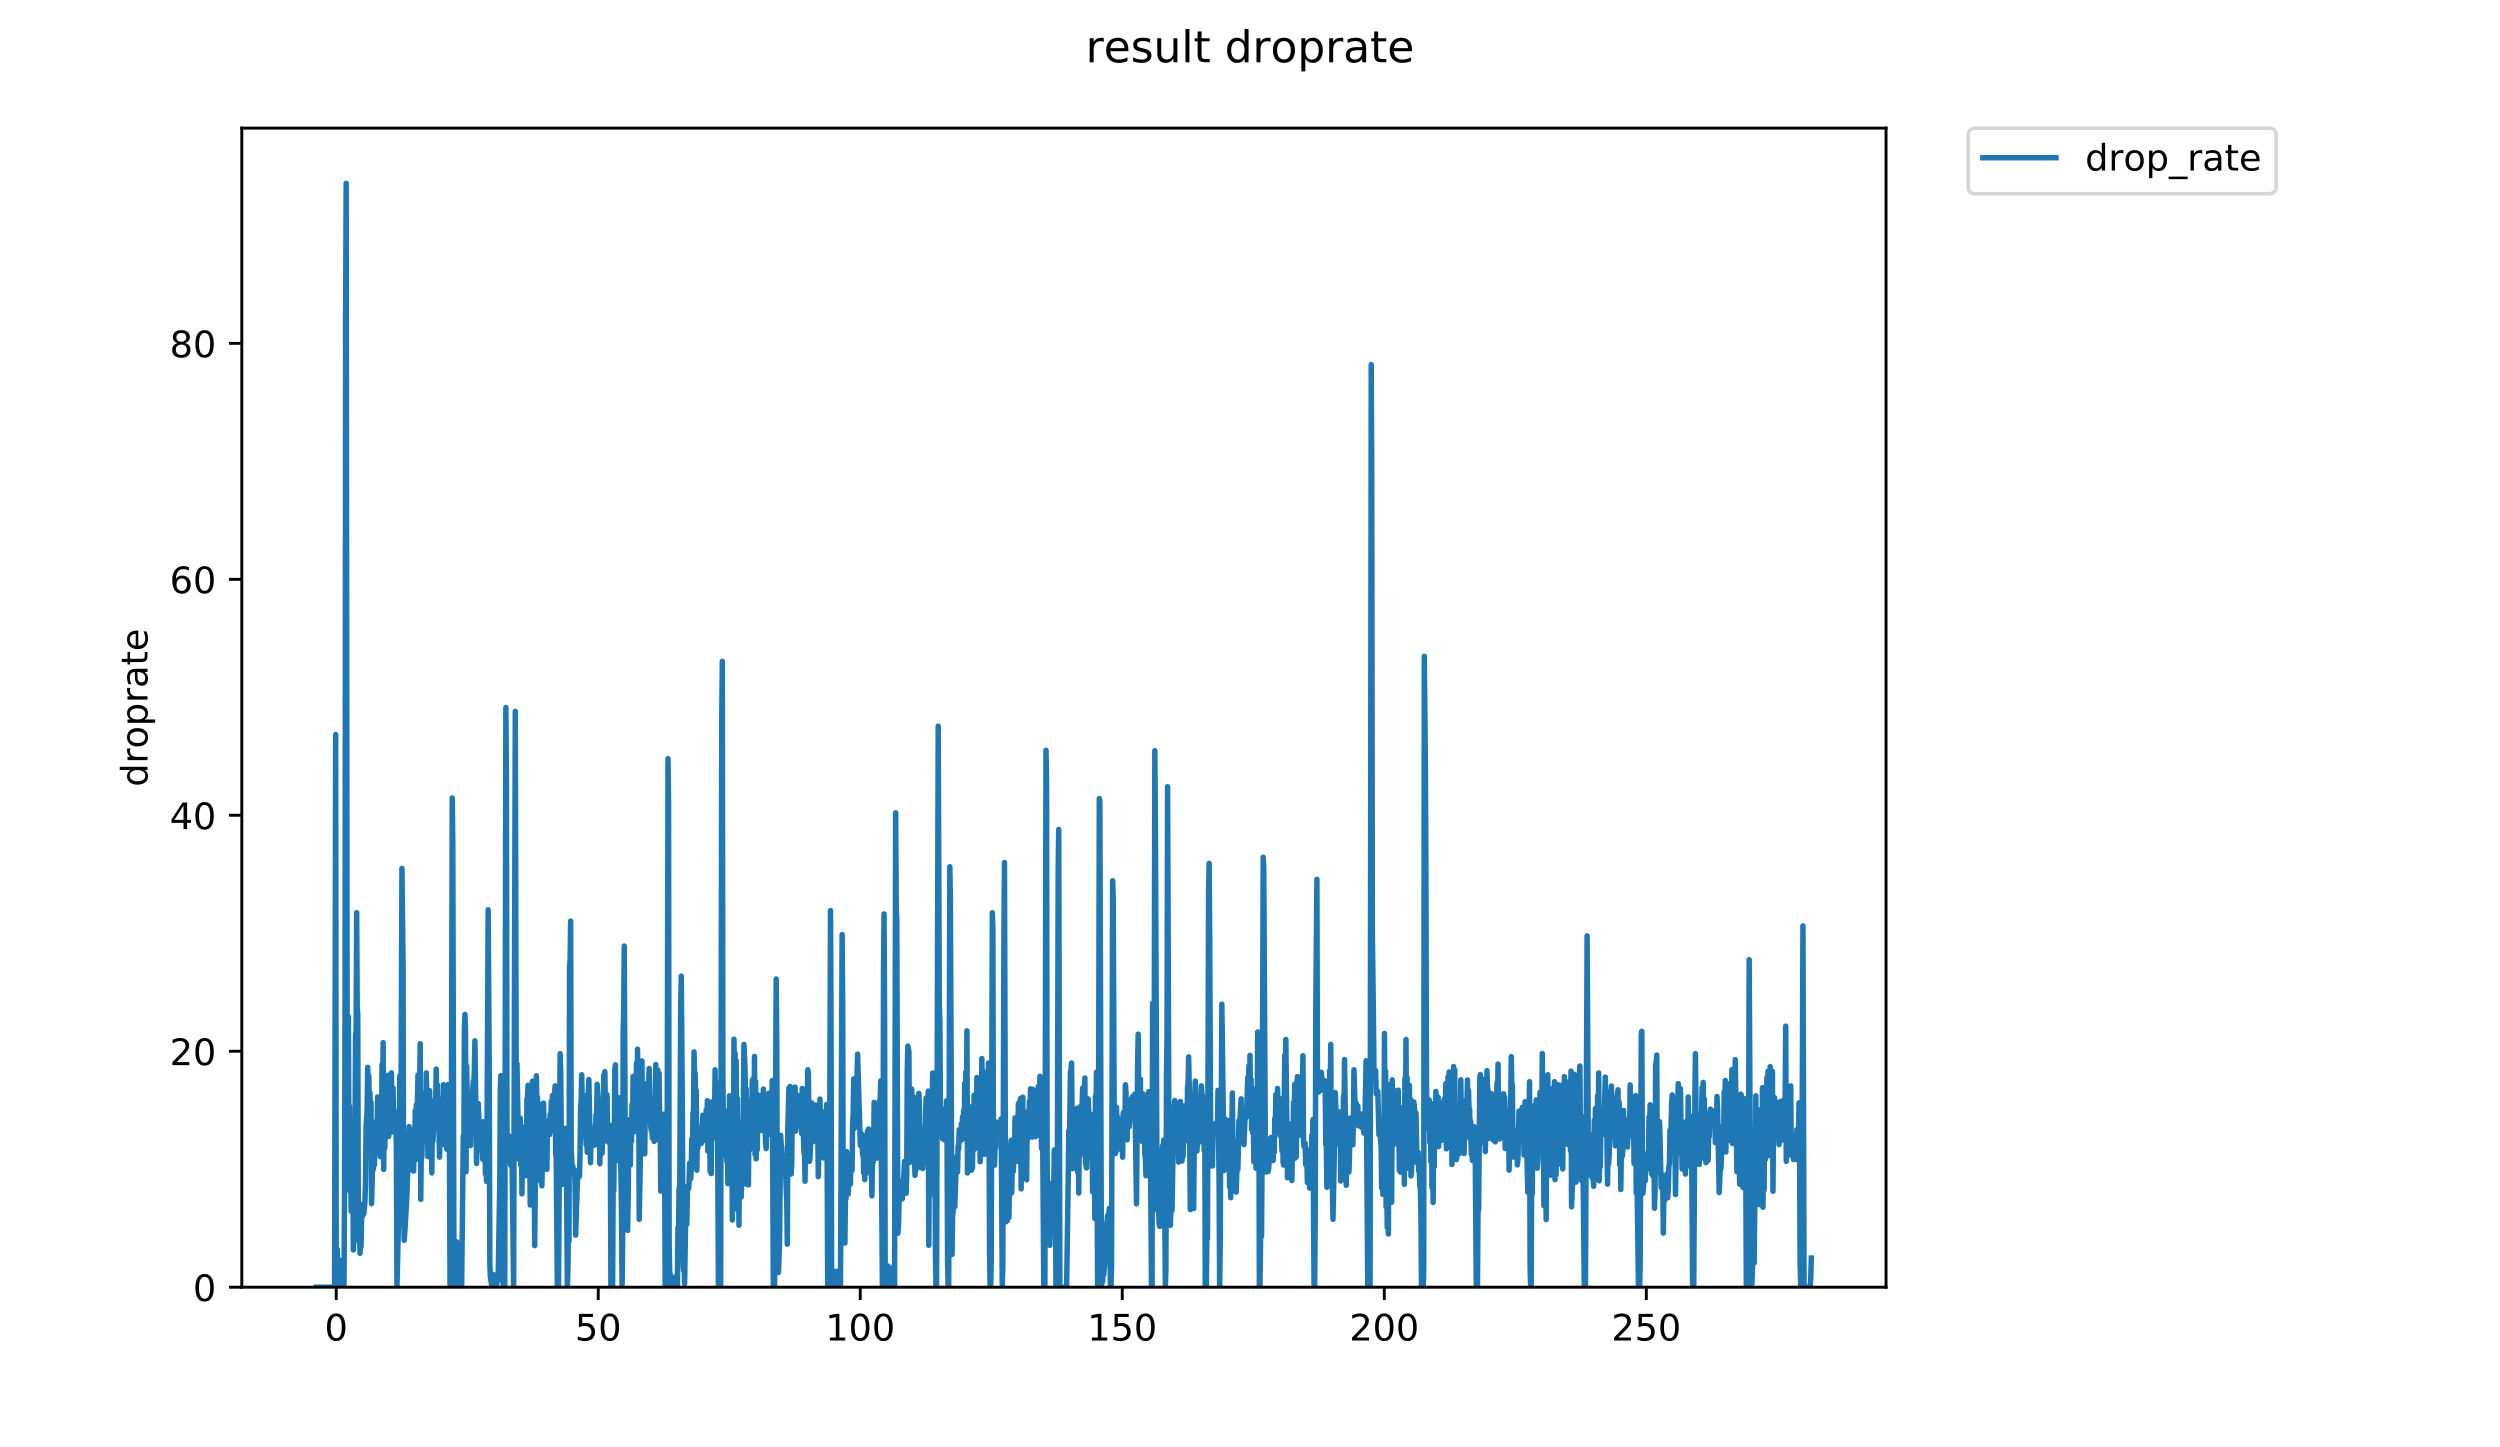 <?xml version="1.0" encoding="utf-8" standalone="no"?>
<!DOCTYPE svg PUBLIC "-//W3C//DTD SVG 1.1//EN"
  "http://www.w3.org/Graphics/SVG/1.1/DTD/svg11.dtd">
<!-- Created with matplotlib (https://matplotlib.org/) -->
<svg height="396pt" version="1.1" viewBox="0 0 684 396" width="684pt" xmlns="http://www.w3.org/2000/svg" xmlns:xlink="http://www.w3.org/1999/xlink">
 <defs>
  <style type="text/css">
*{stroke-linecap:butt;stroke-linejoin:round;}
  </style>
 </defs>
 <g id="figure_1">
  <g id="patch_1">
   <path d="M 0 396 
L 684 396 
L 684 0 
L 0 0 
z
" style="fill:#ffffff;"/>
  </g>
  <g id="axes_1">
   <g id="patch_2">
    <path d="M 66.159 352.174 
L 516.019 352.174 
L 516.019 35.062 
L 66.159 35.062 
z
" style="fill:#ffffff;"/>
   </g>
   <g id="matplotlib.axis_1">
    <g id="xtick_1">
     <g id="line2d_1">
      <defs>
       <path d="M 0 0 
L 0 3.5 
" id="m9cd7f778a4" style="stroke:#000000;stroke-width:0.8;"/>
      </defs>
      <g>
       <use style="stroke:#000000;stroke-width:0.8;" x="91.99" xlink:href="#m9cd7f778a4" y="352.174"/>
      </g>
     </g>
     <g id="text_1">
      <!-- 0 -->
      <defs>
       <path d="M 31.781 66.406 
Q 24.172 66.406 20.328 58.906 
Q 16.5 51.422 16.5 36.375 
Q 16.5 21.391 20.328 13.891 
Q 24.172 6.391 31.781 6.391 
Q 39.453 6.391 43.281 13.891 
Q 47.125 21.391 47.125 36.375 
Q 47.125 51.422 43.281 58.906 
Q 39.453 66.406 31.781 66.406 
z
M 31.781 74.219 
Q 44.047 74.219 50.516 64.516 
Q 56.984 54.828 56.984 36.375 
Q 56.984 17.969 50.516 8.266 
Q 44.047 -1.422 31.781 -1.422 
Q 19.531 -1.422 13.062 8.266 
Q 6.594 17.969 6.594 36.375 
Q 6.594 54.828 13.062 64.516 
Q 19.531 74.219 31.781 74.219 
z
" id="DejaVuSans-48"/>
      </defs>
      <g transform="translate(88.809 366.773)scale(0.1 -0.1)">
       <use xlink:href="#DejaVuSans-48"/>
      </g>
     </g>
    </g>
    <g id="xtick_2">
     <g id="line2d_2">
      <g>
       <use style="stroke:#000000;stroke-width:0.8;" x="163.677" xlink:href="#m9cd7f778a4" y="352.174"/>
      </g>
     </g>
     <g id="text_2">
      <!-- 50 -->
      <defs>
       <path d="M 10.797 72.906 
L 49.516 72.906 
L 49.516 64.594 
L 19.828 64.594 
L 19.828 46.734 
Q 21.969 47.469 24.109 47.828 
Q 26.266 48.188 28.422 48.188 
Q 40.625 48.188 47.75 41.5 
Q 54.891 34.812 54.891 23.391 
Q 54.891 11.625 47.562 5.094 
Q 40.234 -1.422 26.906 -1.422 
Q 22.312 -1.422 17.547 -0.641 
Q 12.797 0.141 7.719 1.703 
L 7.719 11.625 
Q 12.109 9.234 16.797 8.062 
Q 21.484 6.891 26.703 6.891 
Q 35.156 6.891 40.078 11.328 
Q 45.016 15.766 45.016 23.391 
Q 45.016 31 40.078 35.438 
Q 35.156 39.891 26.703 39.891 
Q 22.75 39.891 18.812 39.016 
Q 14.891 38.141 10.797 36.281 
z
" id="DejaVuSans-53"/>
      </defs>
      <g transform="translate(157.315 366.773)scale(0.1 -0.1)">
       <use xlink:href="#DejaVuSans-53"/>
       <use x="63.623" xlink:href="#DejaVuSans-48"/>
      </g>
     </g>
    </g>
    <g id="xtick_3">
     <g id="line2d_3">
      <g>
       <use style="stroke:#000000;stroke-width:0.8;" x="235.365" xlink:href="#m9cd7f778a4" y="352.174"/>
      </g>
     </g>
     <g id="text_3">
      <!-- 100 -->
      <defs>
       <path d="M 12.406 8.297 
L 28.516 8.297 
L 28.516 63.922 
L 10.984 60.406 
L 10.984 69.391 
L 28.422 72.906 
L 38.281 72.906 
L 38.281 8.297 
L 54.391 8.297 
L 54.391 0 
L 12.406 0 
z
" id="DejaVuSans-49"/>
      </defs>
      <g transform="translate(225.821 366.773)scale(0.1 -0.1)">
       <use xlink:href="#DejaVuSans-49"/>
       <use x="63.623" xlink:href="#DejaVuSans-48"/>
       <use x="127.246" xlink:href="#DejaVuSans-48"/>
      </g>
     </g>
    </g>
    <g id="xtick_4">
     <g id="line2d_4">
      <g>
       <use style="stroke:#000000;stroke-width:0.8;" x="307.052" xlink:href="#m9cd7f778a4" y="352.174"/>
      </g>
     </g>
     <g id="text_4">
      <!-- 150 -->
      <g transform="translate(297.509 366.773)scale(0.1 -0.1)">
       <use xlink:href="#DejaVuSans-49"/>
       <use x="63.623" xlink:href="#DejaVuSans-53"/>
       <use x="127.246" xlink:href="#DejaVuSans-48"/>
      </g>
     </g>
    </g>
    <g id="xtick_5">
     <g id="line2d_5">
      <g>
       <use style="stroke:#000000;stroke-width:0.8;" x="378.74" xlink:href="#m9cd7f778a4" y="352.174"/>
      </g>
     </g>
     <g id="text_5">
      <!-- 200 -->
      <defs>
       <path d="M 19.188 8.297 
L 53.609 8.297 
L 53.609 0 
L 7.328 0 
L 7.328 8.297 
Q 12.938 14.109 22.625 23.891 
Q 32.328 33.688 34.812 36.531 
Q 39.547 41.844 41.422 45.531 
Q 43.312 49.219 43.312 52.781 
Q 43.312 58.594 39.234 62.25 
Q 35.156 65.922 28.609 65.922 
Q 23.969 65.922 18.812 64.312 
Q 13.672 62.703 7.812 59.422 
L 7.812 69.391 
Q 13.766 71.781 18.938 73 
Q 24.125 74.219 28.422 74.219 
Q 39.75 74.219 46.484 68.547 
Q 53.219 62.891 53.219 53.422 
Q 53.219 48.922 51.531 44.891 
Q 49.859 40.875 45.406 35.406 
Q 44.188 33.984 37.641 27.219 
Q 31.109 20.453 19.188 8.297 
z
" id="DejaVuSans-50"/>
      </defs>
      <g transform="translate(369.196 366.773)scale(0.1 -0.1)">
       <use xlink:href="#DejaVuSans-50"/>
       <use x="63.623" xlink:href="#DejaVuSans-48"/>
       <use x="127.246" xlink:href="#DejaVuSans-48"/>
      </g>
     </g>
    </g>
    <g id="xtick_6">
     <g id="line2d_6">
      <g>
       <use style="stroke:#000000;stroke-width:0.8;" x="450.427" xlink:href="#m9cd7f778a4" y="352.174"/>
      </g>
     </g>
     <g id="text_6">
      <!-- 250 -->
      <g transform="translate(440.883 366.773)scale(0.1 -0.1)">
       <use xlink:href="#DejaVuSans-50"/>
       <use x="63.623" xlink:href="#DejaVuSans-53"/>
       <use x="127.246" xlink:href="#DejaVuSans-48"/>
      </g>
     </g>
    </g>
   </g>
   <g id="matplotlib.axis_2">
    <g id="ytick_1">
     <g id="line2d_7">
      <defs>
       <path d="M 0 0 
L -3.5 0 
" id="m4fe2955be2" style="stroke:#000000;stroke-width:0.8;"/>
      </defs>
      <g>
       <use style="stroke:#000000;stroke-width:0.8;" x="66.159" xlink:href="#m4fe2955be2" y="352.174"/>
      </g>
     </g>
     <g id="text_7">
      <!-- 0 -->
      <g transform="translate(52.796 355.973)scale(0.1 -0.1)">
       <use xlink:href="#DejaVuSans-48"/>
      </g>
     </g>
    </g>
    <g id="ytick_2">
     <g id="line2d_8">
      <g>
       <use style="stroke:#000000;stroke-width:0.8;" x="66.159" xlink:href="#m4fe2955be2" y="287.617"/>
      </g>
     </g>
     <g id="text_8">
      <!-- 20 -->
      <g transform="translate(46.434 291.416)scale(0.1 -0.1)">
       <use xlink:href="#DejaVuSans-50"/>
       <use x="63.623" xlink:href="#DejaVuSans-48"/>
      </g>
     </g>
    </g>
    <g id="ytick_3">
     <g id="line2d_9">
      <g>
       <use style="stroke:#000000;stroke-width:0.8;" x="66.159" xlink:href="#m4fe2955be2" y="223.06"/>
      </g>
     </g>
     <g id="text_9">
      <!-- 40 -->
      <defs>
       <path d="M 37.797 64.312 
L 12.891 25.391 
L 37.797 25.391 
z
M 35.203 72.906 
L 47.609 72.906 
L 47.609 25.391 
L 58.016 25.391 
L 58.016 17.188 
L 47.609 17.188 
L 47.609 0 
L 37.797 0 
L 37.797 17.188 
L 4.891 17.188 
L 4.891 26.703 
z
" id="DejaVuSans-52"/>
      </defs>
      <g transform="translate(46.434 226.859)scale(0.1 -0.1)">
       <use xlink:href="#DejaVuSans-52"/>
       <use x="63.623" xlink:href="#DejaVuSans-48"/>
      </g>
     </g>
    </g>
    <g id="ytick_4">
     <g id="line2d_10">
      <g>
       <use style="stroke:#000000;stroke-width:0.8;" x="66.159" xlink:href="#m4fe2955be2" y="158.503"/>
      </g>
     </g>
     <g id="text_10">
      <!-- 60 -->
      <defs>
       <path d="M 33.016 40.375 
Q 26.375 40.375 22.484 35.828 
Q 18.609 31.297 18.609 23.391 
Q 18.609 15.531 22.484 10.953 
Q 26.375 6.391 33.016 6.391 
Q 39.656 6.391 43.531 10.953 
Q 47.406 15.531 47.406 23.391 
Q 47.406 31.297 43.531 35.828 
Q 39.656 40.375 33.016 40.375 
z
M 52.594 71.297 
L 52.594 62.312 
Q 48.875 64.062 45.094 64.984 
Q 41.312 65.922 37.594 65.922 
Q 27.828 65.922 22.672 59.328 
Q 17.531 52.734 16.797 39.406 
Q 19.672 43.656 24.016 45.922 
Q 28.375 48.188 33.594 48.188 
Q 44.578 48.188 50.953 41.516 
Q 57.328 34.859 57.328 23.391 
Q 57.328 12.156 50.688 5.359 
Q 44.047 -1.422 33.016 -1.422 
Q 20.359 -1.422 13.672 8.266 
Q 6.984 17.969 6.984 36.375 
Q 6.984 53.656 15.188 63.938 
Q 23.391 74.219 37.203 74.219 
Q 40.922 74.219 44.703 73.484 
Q 48.484 72.75 52.594 71.297 
z
" id="DejaVuSans-54"/>
      </defs>
      <g transform="translate(46.434 162.302)scale(0.1 -0.1)">
       <use xlink:href="#DejaVuSans-54"/>
       <use x="63.623" xlink:href="#DejaVuSans-48"/>
      </g>
     </g>
    </g>
    <g id="ytick_5">
     <g id="line2d_11">
      <g>
       <use style="stroke:#000000;stroke-width:0.8;" x="66.159" xlink:href="#m4fe2955be2" y="93.945"/>
      </g>
     </g>
     <g id="text_11">
      <!-- 80 -->
      <defs>
       <path d="M 31.781 34.625 
Q 24.75 34.625 20.719 30.859 
Q 16.703 27.094 16.703 20.516 
Q 16.703 13.922 20.719 10.156 
Q 24.75 6.391 31.781 6.391 
Q 38.812 6.391 42.859 10.172 
Q 46.922 13.969 46.922 20.516 
Q 46.922 27.094 42.891 30.859 
Q 38.875 34.625 31.781 34.625 
z
M 21.922 38.812 
Q 15.578 40.375 12.031 44.719 
Q 8.5 49.078 8.5 55.328 
Q 8.5 64.062 14.719 69.141 
Q 20.953 74.219 31.781 74.219 
Q 42.672 74.219 48.875 69.141 
Q 55.078 64.062 55.078 55.328 
Q 55.078 49.078 51.531 44.719 
Q 48 40.375 41.703 38.812 
Q 48.828 37.156 52.797 32.312 
Q 56.781 27.484 56.781 20.516 
Q 56.781 9.906 50.312 4.234 
Q 43.844 -1.422 31.781 -1.422 
Q 19.734 -1.422 13.25 4.234 
Q 6.781 9.906 6.781 20.516 
Q 6.781 27.484 10.781 32.312 
Q 14.797 37.156 21.922 38.812 
z
M 18.312 54.391 
Q 18.312 48.734 21.844 45.562 
Q 25.391 42.391 31.781 42.391 
Q 38.141 42.391 41.719 45.562 
Q 45.312 48.734 45.312 54.391 
Q 45.312 60.062 41.719 63.234 
Q 38.141 66.406 31.781 66.406 
Q 25.391 66.406 21.844 63.234 
Q 18.312 60.062 18.312 54.391 
z
" id="DejaVuSans-56"/>
      </defs>
      <g transform="translate(46.434 97.745)scale(0.1 -0.1)">
       <use xlink:href="#DejaVuSans-56"/>
       <use x="63.623" xlink:href="#DejaVuSans-48"/>
      </g>
     </g>
    </g>
    <g id="text_12">
     <!-- droprate -->
     <defs>
      <path d="M 45.406 46.391 
L 45.406 75.984 
L 54.391 75.984 
L 54.391 0 
L 45.406 0 
L 45.406 8.203 
Q 42.578 3.328 38.25 0.953 
Q 33.938 -1.422 27.875 -1.422 
Q 17.969 -1.422 11.734 6.484 
Q 5.516 14.406 5.516 27.297 
Q 5.516 40.188 11.734 48.094 
Q 17.969 56 27.875 56 
Q 33.938 56 38.25 53.625 
Q 42.578 51.266 45.406 46.391 
z
M 14.797 27.297 
Q 14.797 17.391 18.875 11.75 
Q 22.953 6.109 30.078 6.109 
Q 37.203 6.109 41.297 11.75 
Q 45.406 17.391 45.406 27.297 
Q 45.406 37.203 41.297 42.844 
Q 37.203 48.484 30.078 48.484 
Q 22.953 48.484 18.875 42.844 
Q 14.797 37.203 14.797 27.297 
z
" id="DejaVuSans-100"/>
      <path d="M 41.109 46.297 
Q 39.594 47.172 37.812 47.578 
Q 36.031 48 33.891 48 
Q 26.266 48 22.188 43.047 
Q 18.109 38.094 18.109 28.812 
L 18.109 0 
L 9.078 0 
L 9.078 54.688 
L 18.109 54.688 
L 18.109 46.188 
Q 20.953 51.172 25.484 53.578 
Q 30.031 56 36.531 56 
Q 37.453 56 38.578 55.875 
Q 39.703 55.766 41.062 55.516 
z
" id="DejaVuSans-114"/>
      <path d="M 30.609 48.391 
Q 23.391 48.391 19.188 42.75 
Q 14.984 37.109 14.984 27.297 
Q 14.984 17.484 19.156 11.844 
Q 23.344 6.203 30.609 6.203 
Q 37.797 6.203 41.984 11.859 
Q 46.188 17.531 46.188 27.297 
Q 46.188 37.016 41.984 42.703 
Q 37.797 48.391 30.609 48.391 
z
M 30.609 56 
Q 42.328 56 49.016 48.375 
Q 55.719 40.766 55.719 27.297 
Q 55.719 13.875 49.016 6.219 
Q 42.328 -1.422 30.609 -1.422 
Q 18.844 -1.422 12.172 6.219 
Q 5.516 13.875 5.516 27.297 
Q 5.516 40.766 12.172 48.375 
Q 18.844 56 30.609 56 
z
" id="DejaVuSans-111"/>
      <path d="M 18.109 8.203 
L 18.109 -20.797 
L 9.078 -20.797 
L 9.078 54.688 
L 18.109 54.688 
L 18.109 46.391 
Q 20.953 51.266 25.266 53.625 
Q 29.594 56 35.594 56 
Q 45.562 56 51.781 48.094 
Q 58.016 40.188 58.016 27.297 
Q 58.016 14.406 51.781 6.484 
Q 45.562 -1.422 35.594 -1.422 
Q 29.594 -1.422 25.266 0.953 
Q 20.953 3.328 18.109 8.203 
z
M 48.688 27.297 
Q 48.688 37.203 44.609 42.844 
Q 40.531 48.484 33.406 48.484 
Q 26.266 48.484 22.188 42.844 
Q 18.109 37.203 18.109 27.297 
Q 18.109 17.391 22.188 11.75 
Q 26.266 6.109 33.406 6.109 
Q 40.531 6.109 44.609 11.75 
Q 48.688 17.391 48.688 27.297 
z
" id="DejaVuSans-112"/>
      <path d="M 34.281 27.484 
Q 23.391 27.484 19.188 25 
Q 14.984 22.516 14.984 16.5 
Q 14.984 11.719 18.141 8.906 
Q 21.297 6.109 26.703 6.109 
Q 34.188 6.109 38.703 11.406 
Q 43.219 16.703 43.219 25.484 
L 43.219 27.484 
z
M 52.203 31.203 
L 52.203 0 
L 43.219 0 
L 43.219 8.297 
Q 40.141 3.328 35.547 0.953 
Q 30.953 -1.422 24.312 -1.422 
Q 15.922 -1.422 10.953 3.297 
Q 6 8.016 6 15.922 
Q 6 25.141 12.172 29.828 
Q 18.359 34.516 30.609 34.516 
L 43.219 34.516 
L 43.219 35.406 
Q 43.219 41.609 39.141 45 
Q 35.062 48.391 27.688 48.391 
Q 23 48.391 18.547 47.266 
Q 14.109 46.141 10.016 43.891 
L 10.016 52.203 
Q 14.938 54.109 19.578 55.047 
Q 24.219 56 28.609 56 
Q 40.484 56 46.344 49.844 
Q 52.203 43.703 52.203 31.203 
z
" id="DejaVuSans-97"/>
      <path d="M 18.312 70.219 
L 18.312 54.688 
L 36.812 54.688 
L 36.812 47.703 
L 18.312 47.703 
L 18.312 18.016 
Q 18.312 11.328 20.141 9.422 
Q 21.969 7.516 27.594 7.516 
L 36.812 7.516 
L 36.812 0 
L 27.594 0 
Q 17.188 0 13.234 3.875 
Q 9.281 7.766 9.281 18.016 
L 9.281 47.703 
L 2.688 47.703 
L 2.688 54.688 
L 9.281 54.688 
L 9.281 70.219 
z
" id="DejaVuSans-116"/>
      <path d="M 56.203 29.594 
L 56.203 25.203 
L 14.891 25.203 
Q 15.484 15.922 20.484 11.062 
Q 25.484 6.203 34.422 6.203 
Q 39.594 6.203 44.453 7.469 
Q 49.312 8.734 54.109 11.281 
L 54.109 2.781 
Q 49.266 0.734 44.188 -0.344 
Q 39.109 -1.422 33.891 -1.422 
Q 20.797 -1.422 13.156 6.188 
Q 5.516 13.812 5.516 26.812 
Q 5.516 40.234 12.766 48.109 
Q 20.016 56 32.328 56 
Q 43.359 56 49.781 48.891 
Q 56.203 41.797 56.203 29.594 
z
M 47.219 32.234 
Q 47.125 39.594 43.094 43.984 
Q 39.062 48.391 32.422 48.391 
Q 24.906 48.391 20.391 44.141 
Q 15.875 39.891 15.188 32.172 
z
" id="DejaVuSans-101"/>
     </defs>
     <g transform="translate(40.354 215.236)rotate(-90)scale(0.1 -0.1)">
      <use xlink:href="#DejaVuSans-100"/>
      <use x="63.477" xlink:href="#DejaVuSans-114"/>
      <use x="104.559" xlink:href="#DejaVuSans-111"/>
      <use x="165.74" xlink:href="#DejaVuSans-112"/>
      <use x="229.217" xlink:href="#DejaVuSans-114"/>
      <use x="270.33" xlink:href="#DejaVuSans-97"/>
      <use x="331.609" xlink:href="#DejaVuSans-116"/>
      <use x="370.818" xlink:href="#DejaVuSans-101"/>
     </g>
    </g>
   </g>
   <g id="line2d_12">
    <path clip-path="url(#p551a13f1f7)" d="M 86.607 352.174 
L 91.537 352.174 
L 91.84 200.972 
L 91.991 346.339 
L 92.142 352.174 
L 92.293 341.792 
L 92.445 352.174 
L 92.596 345.273 
L 92.747 352.174 
L 92.898 344.725 
L 93.05 352.174 
L 93.201 346.923 
L 93.352 350.937 
L 93.655 345.398 
L 93.806 352.174 
L 93.958 346.283 
L 94.11 352.174 
L 94.261 326.894 
L 94.412 271.864 
L 94.563 85.404 
L 94.714 50.163 
L 95.015 325.553 
L 95.166 311.555 
L 95.317 278.138 
L 95.467 313.725 
L 95.619 302.658 
L 95.77 321.006 
L 95.92 311.594 
L 96.071 331.399 
L 96.222 313.725 
L 96.372 325.198 
L 96.523 314.072 
L 96.674 341.981 
L 96.826 338.892 
L 96.977 339.522 
L 97.279 282.784 
L 97.43 283.536 
L 97.58 249.737 
L 97.732 275.424 
L 97.882 277.59 
L 98.033 332.019 
L 98.184 331.13 
L 98.335 329.273 
L 98.486 342.916 
L 98.638 340.734 
L 98.788 341.044 
L 98.939 332.019 
L 99.09 331.089 
L 99.241 332.677 
L 99.392 329.892 
L 99.543 332.077 
L 99.845 328.699 
L 99.996 324.119 
L 100.147 308.538 
L 100.448 303.586 
L 100.599 292.02 
L 100.75 311.594 
L 100.901 294.246 
L 101.052 303.803 
L 101.202 298.944 
L 101.354 303.096 
L 101.505 301.565 
L 101.656 329.317 
L 101.958 318.132 
L 102.109 320.019 
L 102.26 314.108 
L 102.412 318.814 
L 102.715 311.176 
L 102.866 312.983 
L 103.017 306.681 
L 103.168 308.806 
L 103.319 300.132 
L 103.47 300.702 
L 103.62 308.101 
L 103.771 305.663 
L 103.921 314.691 
L 104.072 316.481 
L 104.225 308.381 
L 104.375 309.735 
L 104.527 291.19 
L 104.678 298.273 
L 104.829 285.263 
L 104.979 319.958 
L 105.13 305.973 
L 105.281 314.181 
L 105.432 302.705 
L 105.735 301.371 
L 105.886 298.893 
L 106.036 303.679 
L 106.187 294.191 
L 106.338 310.934 
L 106.489 309.425 
L 106.791 301.778 
L 106.942 294.246 
L 107.093 293.542 
L 107.244 308.003 
L 107.395 309.694 
L 107.545 297.654 
L 107.696 305.708 
L 107.848 303.864 
L 108.151 309.466 
L 108.301 304.824 
L 108.453 314.598 
L 108.606 352.174 
L 109.216 326.241 
L 109.367 294.357 
L 109.518 334.517 
L 109.668 316.86 
L 109.972 237.617 
L 110.274 263.13 
L 110.427 329.292 
L 110.58 339.36 
L 110.884 335.169 
L 111.338 326.821 
L 111.942 308.228 
L 112.093 318.718 
L 112.244 314.727 
L 112.395 318.75 
L 112.546 316.034 
L 112.697 309.239 
L 112.849 320.142 
L 113.001 317.303 
L 113.152 320.389 
L 113.304 314.776 
L 113.457 314.847 
L 113.61 303.833 
L 113.761 317.27 
L 113.911 302.3 
L 114.063 307.876 
L 114.365 294.104 
L 114.516 294.611 
L 114.667 297.963 
L 114.817 297.601 
L 114.968 285.572 
L 115.12 328.127 
L 115.271 313.982 
L 115.423 316.686 
L 115.574 307.822 
L 115.726 310.823 
L 115.877 303.988 
L 116.179 305.443 
L 116.331 299.046 
L 116.482 309.776 
L 116.633 293.542 
L 117.087 316.446 
L 117.238 306.768 
L 117.389 313.255 
L 117.54 298.377 
L 117.691 311.942 
L 117.842 304.159 
L 117.993 305.443 
L 118.144 320.917 
L 118.295 306.327 
L 118.445 312.29 
L 118.748 306.681 
L 118.899 308.312 
L 119.05 300.801 
L 119.201 301.468 
L 119.352 292.502 
L 119.503 300.899 
L 119.655 296.831 
L 119.805 306.371 
L 119.957 300.59 
L 120.259 316.584 
L 120.56 301.273 
L 120.711 301.991 
L 120.861 310.274 
L 121.012 305.929 
L 121.162 309.033 
L 121.313 296.778 
L 121.465 309.857 
L 121.616 313.217 
L 121.767 308.13 
L 121.918 313.142 
L 122.069 310.744 
L 122.22 314.418 
L 122.522 296.778 
L 122.673 304.824 
L 122.824 305.223 
L 122.975 314.145 
L 123.127 352.174 
L 123.278 352.174 
L 123.429 332.02 
L 123.733 218.321 
L 123.885 230.629 
L 124.188 342.309 
L 124.49 349.079 
L 124.641 352.174 
L 124.943 339.771 
L 125.094 347.846 
L 125.244 342.271 
L 125.395 347.829 
L 125.546 346.908 
L 125.697 342.58 
L 125.85 352.174 
L 126 351.555 
L 126.151 345.042 
L 126.302 352.174 
L 126.755 310.823 
L 126.906 315.311 
L 127.057 281.613 
L 127.209 277.532 
L 127.361 281.895 
L 127.513 320.547 
L 127.664 291.671 
L 128.119 313.132 
L 128.272 303.91 
L 128.423 313.132 
L 128.575 300.639 
L 128.727 313.44 
L 128.878 304.251 
L 129.029 306.018 
L 129.331 298.273 
L 129.482 295.849 
L 129.633 296.011 
L 129.784 292.811 
L 129.935 284.772 
L 130.39 318.326 
L 130.542 305.886 
L 130.693 314.763 
L 130.844 301.942 
L 131.3 314.091 
L 131.452 308.214 
L 131.603 314.691 
L 131.753 314.727 
L 131.904 310.974 
L 132.055 317.17 
L 132.205 306.904 
L 132.658 310.395 
L 132.809 321.226 
L 132.96 318.783 
L 133.112 323.222 
L 133.262 307.3 
L 133.564 248.92 
L 133.865 294.501 
L 134.016 345.669 
L 134.167 349.386 
L 134.62 352.174 
L 134.771 352.174 
L 134.921 351.243 
L 135.073 348.767 
L 135.224 350.323 
L 135.375 349.698 
L 135.525 352.174 
L 135.831 352.174 
L 135.983 349.717 
L 136.134 349.091 
L 136.285 350.316 
L 136.737 323.647 
L 136.888 297.963 
L 137.039 294.302 
L 137.19 294.921 
L 137.341 297.042 
L 137.493 313.637 
L 137.645 352.174 
L 137.796 337.761 
L 137.948 352.174 
L 138.099 352.174 
L 138.403 193.585 
L 138.554 212.383 
L 138.705 308.847 
L 138.856 315.214 
L 139.008 312.172 
L 139.16 313.637 
L 139.312 311.249 
L 139.463 310.862 
L 139.615 317.986 
L 139.766 318.878 
L 139.918 317.37 
L 140.069 314.49 
L 140.526 352.174 
L 140.981 194.635 
L 141.285 316.821 
L 141.436 291.015 
L 141.891 314.326 
L 142.043 314.326 
L 142.194 317.37 
L 142.346 305.93 
L 142.497 318.878 
L 142.649 308.13 
L 142.801 326.634 
L 142.952 317.237 
L 143.104 319.218 
L 143.558 310.554 
L 143.861 321.653 
L 144.013 319.557 
L 144.165 300.689 
L 144.316 300.331 
L 144.467 296.936 
L 144.771 315.249 
L 144.922 314.941 
L 145.074 329.711 
L 145.226 320.203 
L 145.378 298.991 
L 145.53 302.065 
L 145.682 295.82 
L 145.984 315.965 
L 146.136 314.254 
L 146.288 340.8 
L 146.744 294.325 
L 146.896 303.603 
L 147.047 300.122 
L 147.349 306.768 
L 147.501 302.065 
L 147.653 312.48 
L 147.805 314.941 
L 147.957 323.25 
L 148.108 315.487 
L 148.26 324.454 
L 148.714 301.826 
L 149.165 318.686 
L 149.316 318.099 
L 149.467 316.792 
L 149.617 319.927 
L 149.768 309.694 
L 149.919 310.085 
L 150.07 306.724 
L 150.221 309.735 
L 150.372 310.435 
L 150.523 304.869 
L 150.674 309.507 
L 150.825 301.322 
L 150.975 303.493 
L 151.126 299.772 
L 151.277 300.85 
L 151.428 300.59 
L 151.58 301.095 
L 151.882 297.087 
L 152.033 315.965 
L 152.184 316.55 
L 152.488 352.174 
L 152.802 352.174 
L 153.107 307.386 
L 153.258 288.299 
L 153.409 293.12 
L 153.711 324.092 
L 153.862 317.822 
L 154.013 323.985 
L 154.164 318.164 
L 154.315 321.903 
L 154.769 308.704 
L 154.92 309.157 
L 155.222 352.174 
L 155.373 347.227 
L 155.524 337.348 
L 155.676 339.546 
L 155.827 264.366 
L 155.978 262.906 
L 156.129 251.999 
L 156.28 314.454 
L 156.583 320.298 
L 156.734 319.092 
L 156.885 321.256 
L 157.036 320.05 
L 157.187 320.111 
L 157.339 324.066 
L 157.489 337.938 
L 157.942 324.241 
L 158.093 320.547 
L 158.244 322.155 
L 158.395 321.874 
L 158.546 321.845 
L 158.697 315.382 
L 158.848 302.705 
L 158.999 301.322 
L 159.15 294.048 
L 159.451 309.198 
L 159.603 310.862 
L 159.754 304.251 
L 159.905 303.277 
L 160.057 299.839 
L 160.359 313.18 
L 160.51 309.115 
L 160.661 315.24 
L 160.811 301.632 
L 161.112 295.376 
L 161.564 318.099 
L 161.715 310.004 
L 161.865 313.378 
L 162.016 309.425 
L 162.166 309.571 
L 162.317 310.274 
L 162.467 310.274 
L 162.617 313.34 
L 162.768 308.144 
L 162.919 310.085 
L 163.07 304.96 
L 163.222 305.223 
L 163.372 296.671 
L 163.674 301.273 
L 163.824 309.653 
L 163.975 309.816 
L 164.126 318.409 
L 164.277 310.475 
L 164.429 313.44 
L 164.58 308.621 
L 164.731 315.55 
L 164.881 309.735 
L 165.032 312.447 
L 165.182 294.135 
L 165.333 300.603 
L 165.483 293.204 
L 165.634 302.515 
L 165.786 299.664 
L 165.937 310.166 
L 166.087 299.512 
L 166.237 312.098 
L 166.388 312.408 
L 166.538 310.274 
L 166.689 312.681 
L 166.839 307.876 
L 166.99 312.495 
L 167.141 352.174 
L 167.614 352.174 
L 167.773 320.771 
L 167.932 325.764 
L 168.234 292.388 
L 168.384 291.341 
L 168.535 311.826 
L 168.687 313.095 
L 168.837 317.136 
L 168.988 305.884 
L 169.138 307.17 
L 169.289 300.342 
L 169.439 317.723 
L 169.59 313.105 
L 169.891 321.418 
L 170.041 331.049 
L 170.193 352.174 
L 170.343 339.771 
L 170.494 282.366 
L 170.645 275.823 
L 170.795 258.842 
L 171.097 320.206 
L 171.248 333.552 
L 171.398 327.058 
L 171.705 336.629 
L 171.857 328.615 
L 172.009 313.526 
L 172.16 318.814 
L 172.31 306.283 
L 172.461 318.718 
L 172.612 307.481 
L 172.762 312.213 
L 172.913 302.252 
L 173.064 308.889 
L 173.215 294.501 
L 173.366 305.886 
L 173.517 297.396 
L 173.669 309.629 
L 173.82 301.402 
L 173.972 309.054 
L 174.124 290.94 
L 174.276 306.326 
L 174.428 287.062 
L 174.58 307.948 
L 174.732 291.248 
L 174.883 333.623 
L 175.185 317.789 
L 175.337 295.756 
L 175.488 306.811 
L 175.64 290.266 
L 175.791 311.245 
L 175.942 304.251 
L 176.093 306.106 
L 176.244 302.491 
L 176.395 315.691 
L 176.547 303.91 
L 176.699 307.12 
L 176.85 296.479 
L 177.002 299.814 
L 177.154 299.506 
L 177.305 301.257 
L 177.607 292.33 
L 178.06 308.228 
L 178.211 309.507 
L 178.362 308.806 
L 178.513 311.401 
L 178.664 309.776 
L 178.966 312.29 
L 179.117 311.053 
L 179.268 311.981 
L 179.419 291.265 
L 179.57 303.942 
L 179.721 294.921 
L 179.872 301.729 
L 180.023 292.811 
L 180.175 298.788 
L 180.326 293.739 
L 180.477 307.343 
L 180.628 306.106 
L 180.779 325.894 
L 181.081 314.254 
L 181.383 322.887 
L 181.534 323.393 
L 181.685 304.824 
L 181.836 316.034 
L 181.987 352.174 
L 182.3 352.174 
L 182.459 348.674 
L 182.769 207.583 
L 182.92 219.844 
L 183.072 340.151 
L 183.223 348.166 
L 183.374 348.78 
L 183.525 351.865 
L 183.676 349.389 
L 183.827 349.384 
L 183.978 352.174 
L 184.28 352.174 
L 184.583 350.016 
L 184.734 352.174 
L 184.886 352.174 
L 185.037 349.091 
L 185.34 352.174 
L 185.492 335.834 
L 185.643 338.672 
L 185.794 324.992 
L 185.946 329.956 
L 186.248 274.495 
L 186.399 267.068 
L 186.702 304.217 
L 186.854 344.151 
L 187.006 347.567 
L 187.157 343.866 
L 187.31 351.256 
L 187.613 332.173 
L 187.765 329.382 
L 187.917 334.959 
L 188.069 325.454 
L 188.22 324.428 
L 188.372 325.275 
L 188.523 323.784 
L 188.675 318.246 
L 188.978 322.521 
L 189.129 319.71 
L 189.281 311.595 
L 189.432 319.218 
L 189.584 304.434 
L 189.736 305.403 
L 189.888 287.802 
L 190.04 295.248 
L 190.192 293.569 
L 190.344 302.68 
L 190.495 298.325 
L 190.647 320.142 
L 190.799 311.21 
L 190.951 314.055 
L 191.102 308.704 
L 191.254 310.634 
L 191.405 308.663 
L 191.557 311.749 
L 191.708 309.589 
L 191.859 312.833 
L 192.313 305.133 
L 192.465 309.321 
L 192.769 307.906 
L 193.072 312.096 
L 193.224 303.586 
L 193.376 311.059 
L 193.528 301.143 
L 193.679 314.941 
L 193.831 302.373 
L 193.983 309.71 
L 194.135 305.05 
L 194.287 320.541 
L 194.438 310.823 
L 194.59 321.096 
L 194.742 301.499 
L 194.894 311.634 
L 195.046 304.525 
L 195.198 308.563 
L 195.35 304.172 
L 195.502 304.525 
L 195.654 292.689 
L 195.805 308.13 
L 195.957 303.155 
L 196.108 308.088 
L 196.259 296.373 
L 196.562 352.174 
L 196.714 343.234 
L 196.865 352.174 
L 197.17 352.174 
L 197.476 195.997 
L 197.628 180.944 
L 197.779 293.654 
L 197.931 310.941 
L 198.083 303.695 
L 198.235 311.557 
L 198.387 306.984 
L 198.539 316.207 
L 198.69 308.806 
L 198.842 317.809 
L 198.994 313.244 
L 199.146 323.865 
L 199.298 312.788 
L 199.449 314.799 
L 199.6 299.822 
L 199.751 308.48 
L 199.902 301.991 
L 200.055 311.979 
L 200.207 304.047 
L 200.36 333.799 
L 200.511 319.123 
L 200.662 315.452 
L 200.815 284.316 
L 200.968 301.433 
L 201.12 288.229 
L 201.273 309.381 
L 201.426 290.182 
L 201.578 327.558 
L 201.729 300.541 
L 201.88 331.089 
L 202.03 320.237 
L 202.182 335.218 
L 202.333 315.072 
L 202.485 323.081 
L 202.637 307.027 
L 202.789 327.534 
L 202.941 321.923 
L 203.094 323.136 
L 203.246 314.562 
L 203.549 285.772 
L 203.852 292.843 
L 204.004 303.202 
L 204.156 297.914 
L 204.307 324.066 
L 204.458 324.066 
L 204.609 320.359 
L 204.761 324.199 
L 204.913 309.054 
L 205.065 314.67 
L 205.216 305.621 
L 205.368 309.751 
L 205.52 301.046 
L 205.671 305.358 
L 205.823 295.556 
L 205.976 308.911 
L 206.127 295.03 
L 206.278 309.095 
L 206.43 289.034 
L 206.582 315.83 
L 206.733 295.864 
L 206.885 317.062 
L 207.036 306.546 
L 207.188 314.562 
L 207.339 300.182 
L 207.49 303.679 
L 207.642 299.664 
L 207.794 302.727 
L 207.946 301.192 
L 208.098 308.87 
L 208.401 309.321 
L 208.553 302.727 
L 208.705 304.217 
L 208.857 297.966 
L 209.008 306.062 
L 209.16 300.479 
L 209.463 312.75 
L 209.615 314.254 
L 209.766 307.163 
L 209.918 305.658 
L 210.069 300.787 
L 210.221 309.362 
L 210.372 299.097 
L 210.524 310.326 
L 210.676 300.885 
L 210.828 304.787 
L 210.979 301.826 
L 211.13 304.824 
L 211.282 295.648 
L 211.586 352.174 
L 211.905 352.174 
L 212.37 267.862 
L 212.522 285.709 
L 212.673 336.158 
L 212.977 348.17 
L 213.279 340.116 
L 213.581 310.634 
L 213.733 313.095 
L 213.886 313.696 
L 214.191 319.865 
L 214.343 316.172 
L 214.647 319.619 
L 214.798 316.516 
L 215.1 325.07 
L 215.251 328.435 
L 215.403 340.408 
L 215.554 308.396 
L 215.858 297.658 
L 216.009 306.371 
L 216.16 297.245 
L 216.462 321.226 
L 216.614 318.294 
L 216.765 304.832 
L 216.917 307.206 
L 217.22 305.358 
L 217.525 297.427 
L 217.677 309.484 
L 218.133 299.606 
L 218.285 305.447 
L 218.437 301.662 
L 218.589 305.666 
L 218.74 305.229 
L 218.893 307.334 
L 219.045 305.71 
L 219.196 307.292 
L 219.348 310.125 
L 219.499 297.81 
L 219.649 308.101 
L 219.801 309.897 
L 219.952 315.249 
L 220.104 314.181 
L 220.255 323.167 
L 220.407 309.832 
L 220.559 307.07 
L 220.711 298.941 
L 220.862 300.85 
L 221.013 292.697 
L 221.164 293.514 
L 221.465 317.756 
L 221.616 316.894 
L 221.768 313.021 
L 221.919 312.833 
L 222.069 301.729 
L 222.221 311.942 
L 222.372 310.435 
L 222.522 312.29 
L 223.128 302.348 
L 223.28 302.988 
L 223.584 312.134 
L 223.735 308.93 
L 223.886 321.932 
L 224.037 314.382 
L 224.188 316.55 
L 224.339 300.702 
L 224.489 308.538 
L 224.641 303.818 
L 224.792 310.125 
L 224.943 310.085 
L 225.095 311.673 
L 225.398 316.821 
L 225.55 311.941 
L 225.701 316.172 
L 225.853 310.286 
L 226.005 316.069 
L 226.156 302.182 
L 226.307 317.764 
L 226.458 352.174 
L 226.776 352.174 
L 226.927 330.327 
L 227.228 249.131 
L 227.379 281.681 
L 227.531 349.701 
L 227.681 347.841 
L 227.832 347.833 
L 227.983 351.864 
L 228.134 352.174 
L 228.435 352.174 
L 228.587 347.862 
L 228.738 348.457 
L 229.039 347.841 
L 229.19 348.457 
L 229.341 347.833 
L 229.492 350.935 
L 229.643 350.633 
L 229.796 351.051 
L 229.949 352.174 
L 230.408 255.709 
L 230.558 274.953 
L 230.709 333.915 
L 230.86 333.915 
L 231.011 327.058 
L 231.162 340.105 
L 231.313 327.463 
L 231.464 327.988 
L 231.614 315.087 
L 231.769 325.326 
L 231.92 319.092 
L 232.071 326.699 
L 232.221 320.237 
L 232.372 324.294 
L 232.523 319.648 
L 232.674 323.958 
L 232.824 315.896 
L 232.975 317.17 
L 233.126 320.237 
L 233.277 307.077 
L 233.428 304.779 
L 233.578 295.175 
L 233.729 308.764 
L 233.88 304.779 
L 234.031 308.144 
L 234.485 294.666 
L 234.636 288.418 
L 234.938 298.532 
L 235.39 313.415 
L 235.541 310.974 
L 235.691 312.757 
L 235.842 310.354 
L 235.993 315.965 
L 236.144 312.908 
L 236.295 320.917 
L 236.446 319.648 
L 236.596 322.745 
L 236.747 316.516 
L 236.898 321.167 
L 237.049 311.21 
L 237.201 318.57 
L 237.352 309.466 
L 237.503 315.346 
L 237.654 308.889 
L 237.804 315.275 
L 237.955 310.934 
L 238.256 314.655 
L 238.558 327.174 
L 238.708 316.516 
L 238.859 318.099 
L 239.01 315.726 
L 239.162 301.614 
L 239.313 302.967 
L 239.464 306.062 
L 239.614 313.105 
L 239.766 311.249 
L 239.917 316.86 
L 240.672 301.012 
L 240.822 301.061 
L 240.973 295.741 
L 241.425 352.174 
L 241.575 340.579 
L 241.726 266.676 
L 241.877 250.046 
L 242.028 279.996 
L 242.178 346.593 
L 242.329 351.244 
L 242.48 352.174 
L 242.782 349.708 
L 242.935 346.377 
L 243.086 352.174 
L 243.389 349.389 
L 243.54 347.837 
L 243.691 352.174 
L 243.992 352.174 
L 244.143 347.523 
L 244.293 352.174 
L 244.444 346.552 
L 244.598 352.174 
L 244.749 352.174 
L 245.051 222.378 
L 245.202 248.499 
L 245.353 251.594 
L 245.659 337.418 
L 245.81 335.51 
L 246.114 323.865 
L 246.265 323.139 
L 246.415 323.337 
L 246.717 325.868 
L 246.868 328.012 
L 247.019 323.675 
L 247.17 323.111 
L 247.321 321.197 
L 247.471 317.789 
L 247.624 319.588 
L 247.775 325.454 
L 247.926 326.463 
L 248.077 320.917 
L 248.228 292.893 
L 248.379 286.199 
L 248.682 287.74 
L 248.833 318.099 
L 249.437 297.963 
L 249.588 304.469 
L 249.739 305.841 
L 249.889 300.032 
L 250.04 314.691 
L 250.192 317.062 
L 250.343 321.594 
L 250.495 318.391 
L 250.646 319.958 
L 251.399 299.152 
L 251.551 302.894 
L 251.702 319.338 
L 251.856 317.622 
L 252.007 309.013 
L 252.158 316.24 
L 252.308 315.93 
L 252.46 319.71 
L 252.61 316.826 
L 252.762 308.663 
L 252.913 311.942 
L 253.063 311.865 
L 253.365 300.442 
L 253.517 306.018 
L 253.668 306.681 
L 253.819 305.088 
L 253.969 298.532 
L 254.12 340.712 
L 254.271 315.275 
L 254.421 327.034 
L 254.572 323.702 
L 254.875 298.634 
L 255.026 303.277 
L 255.176 293.57 
L 255.327 304.514 
L 255.479 296.212 
L 255.629 313.452 
L 255.78 305.443 
L 255.931 342.191 
L 256.087 352.174 
L 256.241 352.174 
L 256.694 198.673 
L 256.996 275.174 
L 257.148 279.178 
L 257.3 303.864 
L 257.45 303.849 
L 257.602 303.277 
L 257.903 311.594 
L 258.055 310.475 
L 258.206 311.671 
L 258.357 308.621 
L 258.508 311.903 
L 258.659 309.735 
L 258.81 309.548 
L 258.962 301.192 
L 259.113 312.442 
L 259.265 345.743 
L 259.417 352.174 
L 259.568 352.174 
L 259.87 237.137 
L 260.021 246.129 
L 260.475 343.225 
L 260.626 332.696 
L 260.777 331.13 
L 260.928 326.178 
L 261.078 327.392 
L 261.229 330.159 
L 261.531 321.197 
L 261.681 317.287 
L 261.833 316.343 
L 261.984 320.668 
L 262.135 313.526 
L 262.286 314.418 
L 262.436 309.115 
L 262.587 312.29 
L 262.738 310.314 
L 262.889 310.004 
L 263.04 307.471 
L 263.192 311.826 
L 263.346 305.583 
L 263.497 311.053 
L 263.647 303.803 
L 263.798 309.776 
L 263.949 296.361 
L 264.1 310.085 
L 264.25 293.317 
L 264.401 307.481 
L 264.552 282.03 
L 264.703 320.917 
L 264.854 312.057 
L 265.005 315.346 
L 265.156 306.637 
L 265.307 309.816 
L 265.457 308.454 
L 265.608 302.873 
L 265.758 320.175 
L 265.91 307.034 
L 266.061 319.619 
L 266.213 309.791 
L 266.365 314.108 
L 266.516 299.613 
L 266.666 314.382 
L 266.817 300.442 
L 266.968 303.633 
L 267.119 312.87 
L 267.27 294.811 
L 267.421 307.652 
L 267.571 306.86 
L 267.723 304.217 
L 267.875 310.326 
L 268.026 307.12 
L 268.177 317.855 
L 268.328 299.772 
L 268.48 313.44 
L 268.631 289.609 
L 268.782 300.182 
L 268.934 293.094 
L 269.386 315.826 
L 269.838 300.342 
L 269.989 300.914 
L 270.139 305.574 
L 270.44 290.839 
L 270.592 304.172 
L 270.743 342.877 
L 270.894 352.174 
L 271.045 352.174 
L 271.196 344.887 
L 271.499 249.722 
L 271.65 254.285 
L 271.802 317.095 
L 271.953 315.691 
L 272.104 318.783 
L 272.255 313.105 
L 272.405 313.999 
L 272.556 306.99 
L 272.707 308.889 
L 272.858 308.186 
L 273.009 308.538 
L 273.31 310.934 
L 273.461 307.919 
L 273.613 307.695 
L 273.916 306.15 
L 274.219 352.174 
L 274.369 345.973 
L 274.672 255.986 
L 274.824 235.996 
L 275.128 334.344 
L 275.28 332.789 
L 275.432 333.169 
L 275.584 333.985 
L 275.736 331.865 
L 275.888 331.558 
L 276.04 333.151 
L 276.343 313.747 
L 276.495 314.018 
L 276.648 311.979 
L 276.8 326.4 
L 276.952 319.526 
L 277.255 320.45 
L 277.407 315.214 
L 277.558 316.961 
L 277.71 305.843 
L 277.862 309.71 
L 278.014 307.377 
L 278.166 317.711 
L 278.469 312.442 
L 278.621 302.018 
L 278.773 308.13 
L 278.924 301.468 
L 279.076 318.084 
L 279.228 300.528 
L 279.379 325.275 
L 279.53 305.532 
L 279.681 314.727 
L 279.832 300.182 
L 279.983 320.267 
L 280.134 308.806 
L 280.285 312.833 
L 280.436 306.503 
L 280.588 314.67 
L 280.739 312.561 
L 280.89 322.802 
L 281.041 305.398 
L 281.192 311.632 
L 281.343 303.942 
L 281.494 306.062 
L 281.644 301.322 
L 281.795 304.297 
L 281.947 297.914 
L 282.098 303.417 
L 282.249 298.893 
L 282.4 311.092 
L 282.551 298.015 
L 282.702 302.396 
L 282.853 298.583 
L 283.005 299.097 
L 283.306 311.014 
L 283.458 307.047 
L 283.61 310.713 
L 283.76 305.398 
L 283.911 308.186 
L 284.062 297.291 
L 284.213 309.735 
L 284.364 304.423 
L 284.514 294.501 
L 284.665 297.758 
L 284.968 314.181 
L 285.271 310.941 
L 285.576 352.174 
L 285.881 352.174 
L 286.183 205.257 
L 286.335 214.102 
L 286.486 316.138 
L 286.637 331.109 
L 286.788 333.915 
L 286.939 332.058 
L 287.24 340.723 
L 287.391 335.756 
L 287.542 323.985 
L 287.694 326.019 
L 287.845 323.702 
L 287.995 327.392 
L 288.146 323.675 
L 288.297 325.533 
L 288.449 314.634 
L 288.6 320.758 
L 288.752 318.988 
L 288.903 352.174 
L 289.216 352.174 
L 289.52 237.508 
L 289.672 226.937 
L 289.974 352.174 
L 291.809 352.174 
L 291.962 343.004 
L 292.266 322.076 
L 292.417 309.362 
L 292.568 316 
L 292.87 293.317 
L 293.021 292.754 
L 293.172 290.839 
L 293.474 319.741 
L 293.626 318.634 
L 293.777 310.594 
L 293.929 317.678 
L 294.081 305.14 
L 294.233 311.941 
L 294.385 303.956 
L 294.537 313.132 
L 294.689 303.202 
L 294.841 320.66 
L 294.993 303.679 
L 295.145 326.4 
L 295.297 309.751 
L 295.449 316.207 
L 295.601 302.774 
L 295.753 312.75 
L 296.208 297.658 
L 296.359 305.577 
L 296.511 299.349 
L 296.663 307.249 
L 296.815 294.94 
L 296.967 318.019 
L 297.271 319.557 
L 297.728 300.653 
L 298.183 311.557 
L 298.334 311.671 
L 298.486 304.877 
L 298.638 315.214 
L 298.79 310.405 
L 298.942 326.094 
L 299.095 314.847 
L 299.246 320.142 
L 299.398 315.284 
L 299.55 333.404 
L 299.703 299.963 
L 299.854 304.002 
L 300.006 293.346 
L 300.31 352.174 
L 300.463 352.174 
L 300.765 218.479 
L 300.917 219.425 
L 301.372 352.174 
L 301.524 347.563 
L 301.676 350.64 
L 301.828 345.398 
L 301.979 348.786 
L 302.283 345.11 
L 302.434 344.789 
L 302.74 335.008 
L 302.891 334.31 
L 303.044 332.574 
L 303.196 333.096 
L 303.351 332.584 
L 303.504 330.594 
L 303.655 335.919 
L 303.809 352.174 
L 303.963 352.174 
L 304.115 346.73 
L 304.418 240.985 
L 304.57 245.606 
L 304.873 311.749 
L 305.178 315.598 
L 305.329 314.941 
L 305.481 302.988 
L 305.633 309.362 
L 305.784 305.666 
L 306.088 312.442 
L 306.24 308.521 
L 306.393 314.379 
L 306.545 308.214 
L 306.697 307.377 
L 306.849 312.75 
L 307.002 313.159 
L 307.153 316.618 
L 307.305 304.479 
L 307.457 307.864 
L 307.608 304.251 
L 307.76 308.396 
L 307.911 296.787 
L 308.064 298.735 
L 308.215 309.177 
L 308.367 311.864 
L 308.519 305.71 
L 308.671 304.615 
L 308.974 308.228 
L 309.277 303.108 
L 309.429 304.139 
L 309.58 300.541 
L 309.733 300.676 
L 309.886 300.004 
L 310.038 306.062 
L 310.19 303.818 
L 310.342 304.172 
L 310.494 299.344 
L 310.951 329.382 
L 311.254 291.248 
L 311.406 282.94 
L 311.558 298.325 
L 311.709 301.354 
L 311.861 309.054 
L 312.013 295.249 
L 312.164 310.514 
L 312.316 312.21 
L 312.772 299.299 
L 313.075 303.463 
L 313.227 315.934 
L 313.379 316.548 
L 313.531 321.682 
L 313.682 318.506 
L 313.833 310.664 
L 314.136 308.13 
L 314.287 298.686 
L 314.439 299.656 
L 314.591 299.814 
L 314.742 311.557 
L 315.048 352.174 
L 315.2 352.174 
L 315.351 274.484 
L 315.503 331.29 
L 315.807 281.709 
L 315.959 205.397 
L 316.111 225.706 
L 316.566 327.297 
L 316.718 325.378 
L 317.173 335.234 
L 317.324 335.526 
L 317.476 332.77 
L 317.779 317.711 
L 318.084 313.513 
L 318.236 317.436 
L 318.387 311.903 
L 318.54 316.037 
L 318.845 352.174 
L 318.997 346.867 
L 319.149 294.38 
L 319.3 283.358 
L 319.452 215.244 
L 319.907 334.635 
L 320.058 328.435 
L 320.21 335.234 
L 320.512 325.818 
L 320.664 331.23 
L 321.118 304.787 
L 321.422 301.095 
L 321.573 305.313 
L 321.725 302.847 
L 321.876 303.155 
L 322.029 310.178 
L 322.181 309.218 
L 322.333 310.902 
L 322.484 317.953 
L 322.636 310.554 
L 322.787 311.557 
L 322.939 301.354 
L 323.091 313.329 
L 323.242 309.362 
L 323.394 317.645 
L 323.546 315.487 
L 323.697 316.446 
L 324.001 302.586 
L 324.152 304.126 
L 324.304 303.202 
L 324.456 312.096 
L 324.607 307.514 
L 324.759 308.088 
L 324.91 297.402 
L 325.062 296.373 
L 325.213 289.161 
L 325.365 296.532 
L 325.669 330.942 
L 325.82 318.019 
L 325.972 318.91 
L 326.276 310.534 
L 326.427 314.598 
L 326.579 330.635 
L 326.883 299.198 
L 327.033 295.795 
L 327.185 301.305 
L 327.337 313.674 
L 327.488 314.906 
L 327.792 308.172 
L 328.095 303.988 
L 328.397 312.404 
L 328.701 297.094 
L 328.852 299.198 
L 329.004 309.362 
L 329.155 303.539 
L 329.307 304.651 
L 329.458 314.741 
L 329.61 300.122 
L 329.762 352.174 
L 330.065 352.174 
L 330.217 333.06 
L 330.368 338.917 
L 330.672 244.476 
L 330.823 236.231 
L 330.973 257.073 
L 331.274 318.964 
L 331.425 312.175 
L 331.727 319.028 
L 331.877 310.314 
L 332.18 308.214 
L 332.331 308.58 
L 332.483 309.565 
L 332.634 307.3 
L 332.785 307.919 
L 332.937 309.507 
L 333.088 309.362 
L 333.239 298.324 
L 333.543 322.918 
L 333.694 352.174 
L 333.845 340.883 
L 333.996 310.125 
L 334.147 303.493 
L 334.297 274.73 
L 334.9 320.267 
L 335.052 308.704 
L 335.203 306.15 
L 335.354 306.415 
L 335.809 310.823 
L 335.96 310.045 
L 336.111 315.346 
L 336.261 306.637 
L 336.413 324.736 
L 336.564 317.546 
L 336.714 327.678 
L 337.167 299.046 
L 337.469 325.843 
L 337.923 312.404 
L 338.073 312.485 
L 338.224 326.153 
L 338.526 315.93 
L 338.677 319.988 
L 338.978 306.593 
L 339.129 308.27 
L 339.583 300.639 
L 339.734 312.328 
L 339.885 307.249 
L 340.036 308.454 
L 340.189 308.464 
L 340.34 313.18 
L 340.641 306.017 
L 340.792 304.297 
L 340.943 305.708 
L 341.094 303.803 
L 341.395 294.756 
L 341.545 302.156 
L 341.696 291.652 
L 341.846 302.467 
L 341.996 288.736 
L 342.147 300.59 
L 342.298 295.376 
L 342.448 309.033 
L 342.599 299.101 
L 342.749 309.964 
L 342.901 305.841 
L 343.052 317.855 
L 343.203 298.015 
L 343.353 305.043 
L 343.504 305.708 
L 343.655 319.648 
L 343.805 309.343 
L 343.956 307.481 
L 344.106 282.341 
L 344.257 293.824 
L 344.408 287.059 
L 344.558 351.829 
L 344.708 352.174 
L 345.011 331.279 
L 345.162 338.234 
L 345.312 314.619 
L 345.613 234.543 
L 345.764 237.557 
L 346.216 317.237 
L 346.367 320.668 
L 346.669 318.376 
L 346.82 317.446 
L 346.97 320.516 
L 347.121 319.648 
L 347.422 314.619 
L 347.573 311.553 
L 347.723 311.205 
L 347.875 312.057 
L 348.026 316.821 
L 348.178 311.826 
L 348.329 317.513 
L 348.48 310.974 
L 348.631 315.275 
L 348.781 306.018 
L 348.932 307.214 
L 349.083 299.462 
L 349.234 303.896 
L 349.385 302.8 
L 349.536 297.81 
L 349.688 302.988 
L 349.839 300.541 
L 350.141 309.776 
L 350.292 310.744 
L 350.443 308.496 
L 350.594 310.354 
L 350.745 314.906 
L 350.896 300.541 
L 351.048 317.986 
L 351.199 318.783 
L 351.501 288.731 
L 351.652 300.442 
L 351.802 284.398 
L 352.104 309.507 
L 352.255 322.241 
L 352.406 308.806 
L 352.557 320.237 
L 352.707 314.072 
L 352.858 321.816 
L 353.009 307.524 
L 353.159 316.481 
L 353.31 310.004 
L 353.46 322.999 
L 353.613 311.673 
L 353.763 313.452 
L 353.914 301.632 
L 354.065 309.964 
L 354.215 296.671 
L 354.366 316.86 
L 354.517 315.93 
L 354.667 316.516 
L 354.818 297.291 
L 354.97 294.578 
L 355.272 310.624 
L 355.423 310.634 
L 355.575 301.71 
L 355.727 304.787 
L 356.03 303.155 
L 356.182 306.282 
L 356.484 288.853 
L 356.635 311.903 
L 356.787 313.711 
L 357.091 312.825 
L 357.243 318.698 
L 357.394 316.172 
L 357.546 315.522 
L 357.698 323.53 
L 357.85 320.51 
L 358.002 320.601 
L 358.154 314.634 
L 358.306 325.07 
L 358.458 323.277 
L 358.61 316.855 
L 358.762 316.788 
L 358.913 310.673 
L 359.065 313.366 
L 359.217 306.282 
L 359.526 352.174 
L 359.688 352.174 
L 359.846 332.129 
L 359.998 276.297 
L 360.302 240.582 
L 360.454 296.278 
L 360.606 295.194 
L 360.758 298.786 
L 360.91 295.61 
L 361.062 297.813 
L 361.213 295.502 
L 361.365 298.325 
L 361.518 293.374 
L 361.67 294.94 
L 361.973 295.556 
L 362.277 296.892 
L 362.428 295.702 
L 362.579 297.087 
L 362.731 313.132 
L 362.883 312.825 
L 363.035 324.84 
L 363.187 296.532 
L 363.339 307.906 
L 363.491 297.558 
L 363.643 304.309 
L 363.794 292.925 
L 363.945 302.61 
L 364.096 285.755 
L 364.247 313.255 
L 364.399 316.72 
L 364.701 333.605 
L 365.003 319.123 
L 365.305 298.944 
L 365.607 305.223 
L 365.759 304.651 
L 365.91 304.869 
L 366.061 304.251 
L 366.211 309.115 
L 366.362 307.834 
L 366.514 313.329 
L 366.665 304.205 
L 366.816 323.111 
L 367.118 317.27 
L 367.269 310.435 
L 367.42 321.506 
L 367.571 299.922 
L 367.722 304.915 
L 367.873 289.909 
L 368.327 324.294 
L 368.478 316.034 
L 368.629 319.028 
L 368.931 312.833 
L 369.082 320.638 
L 369.232 315.346 
L 369.384 305.886 
L 369.535 309.466 
L 369.686 307.961 
L 369.837 308.806 
L 370.139 313.217 
L 370.289 306.99 
L 370.44 292.697 
L 370.743 302.705 
L 370.894 302.586 
L 371.045 301.778 
L 371.196 307.034 
L 371.498 302.61 
L 371.649 308.003 
L 371.8 306.947 
L 371.951 306.947 
L 372.102 305.133 
L 372.253 307.78 
L 372.404 307.961 
L 372.555 308.496 
L 372.706 304.779 
L 372.856 306.327 
L 373.158 310.004 
L 373.309 309.735 
L 373.459 305.929 
L 373.762 290.207 
L 374.219 352.174 
L 374.377 345.306 
L 374.535 298.819 
L 374.695 352.174 
L 374.854 352.174 
L 375.165 99.759 
L 375.316 132.359 
L 375.467 254.595 
L 375.769 278.589 
L 375.92 293.12 
L 376.07 294.556 
L 376.372 292.95 
L 376.523 299.253 
L 376.675 299.097 
L 376.826 298.531 
L 376.977 298.634 
L 377.279 310.475 
L 377.43 308.847 
L 377.582 309.978 
L 377.884 314.145 
L 378.035 325.044 
L 378.187 311.171 
L 378.337 326.773 
L 378.488 323.365 
L 378.639 315.896 
L 378.791 282.764 
L 378.943 311.864 
L 379.093 293.007 
L 379.244 330.201 
L 379.396 320.48 
L 379.548 335.819 
L 379.699 321.903 
L 379.85 337.615 
L 380 316.24 
L 380.151 323.675 
L 380.303 296.681 
L 380.453 316.171 
L 380.604 309.198 
L 380.755 328.919 
L 380.906 295.448 
L 381.057 307.343 
L 381.208 307.876 
L 381.359 313.142 
L 381.509 309.653 
L 381.66 311.594 
L 381.811 311.516 
L 381.961 311.245 
L 382.112 298.428 
L 382.263 305.488 
L 382.566 298.273 
L 382.867 320.237 
L 383.018 316.961 
L 383.17 320.698 
L 383.32 314.93 
L 383.471 315.93 
L 383.622 312.485 
L 383.774 303.081 
L 383.925 311.749 
L 384.075 306.195 
L 384.226 324.039 
L 384.377 295.011 
L 384.528 305.133 
L 384.679 284.414 
L 384.831 311.787 
L 384.982 294.866 
L 385.134 319.619 
L 385.285 299.198 
L 385.436 307.567 
L 385.587 296.928 
L 385.738 305.752 
L 385.889 300.639 
L 386.041 321.74 
L 386.193 320.45 
L 386.343 314.309 
L 386.496 315.083 
L 386.798 301.468 
L 386.949 302.348 
L 387.251 307.961 
L 387.402 304.514 
L 387.705 318.164 
L 388.007 315.311 
L 388.158 320.389 
L 388.309 319.71 
L 388.46 324.578 
L 388.611 324.762 
L 388.765 332.581 
L 388.917 352.174 
L 389.379 352.174 
L 389.531 347.857 
L 389.683 179.571 
L 389.986 210.013 
L 390.138 241.39 
L 390.289 296.778 
L 390.439 305.133 
L 390.741 302.562 
L 390.893 308.93 
L 391.044 300.997 
L 391.195 312.523 
L 391.346 301.729 
L 391.496 317.822 
L 391.647 303.277 
L 391.798 324.888 
L 391.949 306.371 
L 392.1 329.008 
L 392.251 308.27 
L 392.403 319.249 
L 392.555 305.799 
L 392.706 311.014 
L 392.857 298.634 
L 393.008 305.532 
L 393.159 299.922 
L 393.311 309.938 
L 393.463 300.171 
L 393.615 313.711 
L 393.766 311.518 
L 393.917 307.343 
L 394.069 311.864 
L 394.22 309.629 
L 394.372 310.018 
L 394.523 311.942 
L 394.675 310.862 
L 394.826 310.704 
L 394.977 301.305 
L 395.129 300.738 
L 395.28 303.108 
L 395.432 302.847 
L 395.584 296.479 
L 395.735 314.326 
L 395.887 303.818 
L 396.039 308.48 
L 396.19 294.578 
L 396.342 308.438 
L 396.494 293.29 
L 396.645 312.675 
L 396.796 298.893 
L 396.947 309.362 
L 397.099 298.582 
L 397.251 318.602 
L 397.403 302.633 
L 397.553 306.371 
L 397.705 291.806 
L 397.857 305.095 
L 398.009 292.73 
L 398.161 311.864 
L 398.312 302.894 
L 398.463 317.27 
L 398.615 316.48 
L 398.919 313.674 
L 399.222 305.71 
L 399.373 315.557 
L 399.524 309.816 
L 399.675 295.442 
L 399.826 307.257 
L 399.977 309.694 
L 400.129 306.282 
L 400.279 312.213 
L 400.43 306.681 
L 400.581 315.621 
L 400.732 307.609 
L 400.883 305.488 
L 401.035 308.521 
L 401.186 300.85 
L 401.337 303.493 
L 401.488 295.485 
L 401.638 310.934 
L 401.789 298.273 
L 401.94 304.159 
L 402.09 303.446 
L 402.241 311.594 
L 402.392 306.724 
L 402.543 315.726 
L 402.694 314.072 
L 402.845 317.513 
L 402.996 310.704 
L 403.298 308.228 
L 403.449 309.425 
L 403.6 312.833 
L 403.912 352.174 
L 404.233 352.174 
L 404.395 328.528 
L 404.555 331.116 
L 404.868 295.125 
L 405.018 293.992 
L 405.169 298.739 
L 405.32 295.03 
L 405.622 299.563 
L 405.773 312.561 
L 405.924 300.491 
L 406.075 311.053 
L 406.225 305.088 
L 406.378 315.083 
L 406.681 300.836 
L 406.833 292.925 
L 406.984 297.654 
L 407.135 298.274 
L 407.287 311.479 
L 407.438 310.941 
L 407.59 311.171 
L 407.892 300.997 
L 408.044 299.198 
L 408.196 307.206 
L 408.347 304.651 
L 408.498 311.903 
L 408.649 307.12 
L 408.801 309.054 
L 408.952 300.997 
L 409.104 312.404 
L 409.256 304.434 
L 409.407 309.321 
L 409.558 296.266 
L 409.709 301.991 
L 409.861 291.132 
L 410.012 308.438 
L 410.164 299.097 
L 410.316 311.634 
L 410.467 302.941 
L 410.618 309.115 
L 410.769 300.132 
L 411.071 305.93 
L 411.222 307.3 
L 411.373 299.253 
L 411.524 306.327 
L 411.675 300.232 
L 411.827 314.254 
L 411.977 313.142 
L 412.28 304.034 
L 412.582 307.034 
L 412.734 303.91 
L 412.886 320.142 
L 413.188 305.443 
L 413.339 300.491 
L 413.489 289.101 
L 413.64 297.601 
L 413.791 296.831 
L 413.944 314.506 
L 414.095 316.584 
L 414.246 310.475 
L 414.397 309.157 
L 414.548 315.691 
L 414.85 310.045 
L 415.001 310.974 
L 415.151 318.718 
L 415.303 317.27 
L 415.605 303.988 
L 415.756 306.371 
L 415.907 304.159 
L 416.057 304.514 
L 416.209 304.56 
L 416.359 308.228 
L 416.51 302.967 
L 416.661 307.609 
L 416.813 304.08 
L 416.964 316 
L 417.115 313.452 
L 417.266 301.42 
L 417.417 303.108 
L 418.023 326.203 
L 418.176 322.746 
L 418.479 295.957 
L 418.63 346.06 
L 418.781 352.174 
L 418.935 352.174 
L 419.086 311.981 
L 419.238 326.61 
L 419.389 305.797 
L 419.539 305.708 
L 419.692 302.562 
L 419.844 306.15 
L 419.996 303.155 
L 420.148 307.334 
L 420.3 300.948 
L 420.451 315.934 
L 420.602 319.617 
L 420.753 317.723 
L 421.359 298.839 
L 421.661 310.435 
L 421.812 312.213 
L 421.963 288.235 
L 422.114 312.561 
L 422.265 306.283 
L 422.416 329.892 
L 422.568 306.018 
L 422.719 328.458 
L 422.87 304.514 
L 423.022 333.676 
L 423.173 312.29 
L 423.324 318.878 
L 423.475 294.048 
L 423.626 315.896 
L 423.777 301.061 
L 423.928 314.763 
L 424.08 299.042 
L 424.231 321.536 
L 424.383 302.42 
L 424.535 319.526 
L 424.687 308.746 
L 424.838 315.072 
L 424.99 297.558 
L 425.142 314.977 
L 425.293 295.957 
L 425.445 322.746 
L 425.597 306.984 
L 425.749 321.374 
L 425.901 300.787 
L 426.051 307.3 
L 426.203 296.778 
L 426.354 314.181 
L 426.505 301.159 
L 426.657 303.695 
L 426.809 296.945 
L 426.961 318.538 
L 427.112 309.548 
L 427.264 314.217 
L 427.415 305.223 
L 427.566 319.834 
L 427.716 300.603 
L 427.867 310.004 
L 428.018 294.578 
L 428.17 302.538 
L 428.321 300.442 
L 428.471 304.423 
L 428.622 300.082 
L 428.773 311.555 
L 428.923 303.539 
L 429.074 313.217 
L 429.225 297.087 
L 429.376 312.447 
L 429.528 295.717 
L 429.68 314.87 
L 429.83 293.064 
L 429.981 330.18 
L 430.283 322.745 
L 430.434 293.88 
L 430.585 308.396 
L 430.736 293.936 
L 430.887 314.799 
L 431.039 300.171 
L 431.19 323.42 
L 431.341 306.503 
L 431.492 313.762 
L 431.643 301.322 
L 431.793 308.847 
L 432.094 295.997 
L 432.245 291.652 
L 432.396 309.074 
L 432.548 305.229 
L 432.7 322.97 
L 432.851 322.212 
L 433.002 320.359 
L 433.153 323.083 
L 433.46 352.174 
L 433.778 352.174 
L 434.232 256.052 
L 434.533 310.395 
L 434.684 311.284 
L 434.835 313.725 
L 435.136 310.395 
L 435.438 321.874 
L 435.589 322.212 
L 435.74 320.857 
L 435.89 322.155 
L 436.041 324.578 
L 436.193 306.546 
L 436.343 321.787 
L 436.494 303.323 
L 436.646 312.21 
L 436.799 303.128 
L 436.951 312.788 
L 437.102 299.764 
L 437.253 310.974 
L 437.403 293.57 
L 437.554 323.083 
L 437.705 316.584 
L 437.856 319.275 
L 438.007 306.637 
L 438.157 307.257 
L 438.31 304.002 
L 438.461 310.435 
L 438.611 308.806 
L 438.762 305.84 
L 438.913 305.133 
L 439.214 294.7 
L 439.364 307.214 
L 439.515 307.834 
L 439.669 311.94 
L 439.821 323.973 
L 439.971 313.142 
L 440.123 318.441 
L 440.273 315.93 
L 440.424 302.443 
L 440.878 297.14 
L 441.028 303.493 
L 441.179 303.633 
L 441.33 308.186 
L 441.481 305.973 
L 441.631 311.284 
L 441.782 309.384 
L 441.933 313.489 
L 442.084 312.29 
L 442.235 301.826 
L 442.691 298.171 
L 442.842 310.274 
L 442.994 301.547 
L 443.144 318.654 
L 443.296 309.978 
L 443.448 325.454 
L 443.599 315.691 
L 443.75 313.452 
L 443.901 316.275 
L 444.053 313.6 
L 444.204 303.818 
L 444.355 310.934 
L 444.506 306.15 
L 444.656 312.719 
L 444.807 313.725 
L 444.957 313.725 
L 445.108 310.664 
L 445.259 313.836 
L 445.562 308.144 
L 445.712 310.895 
L 445.863 309.425 
L 446.014 296.831 
L 446.165 304.423 
L 446.316 300.948 
L 446.466 306.239 
L 446.618 301.468 
L 446.768 305.353 
L 446.92 304.309 
L 447.073 318.358 
L 447.223 301.468 
L 447.374 302.873 
L 447.525 299.772 
L 447.676 326.463 
L 447.827 318.409 
L 448.287 352.174 
L 448.601 352.174 
L 448.752 345.77 
L 449.054 282.984 
L 449.205 282.165 
L 449.356 318.197 
L 449.507 326.487 
L 449.961 321.066 
L 450.112 323.111 
L 450.414 317.579 
L 450.564 319.927 
L 450.715 319.028 
L 450.866 315.311 
L 451.017 316.034 
L 451.169 305.577 
L 451.319 312.561 
L 451.47 302.252 
L 451.621 313.799 
L 451.772 308.806 
L 451.923 321.197 
L 452.073 311.323 
L 452.224 321.758 
L 452.375 312.485 
L 452.526 317.17 
L 452.677 330.573 
L 452.828 325.868 
L 452.978 291.4 
L 453.129 290.721 
L 453.28 288.67 
L 453.43 318.376 
L 453.581 320.607 
L 453.883 308.722 
L 454.035 306.892 
L 454.186 311.671 
L 454.488 324.914 
L 454.638 321.226 
L 454.789 321.816 
L 454.94 324.94 
L 455.092 337.362 
L 455.242 324.039 
L 455.394 328.631 
L 455.545 321.99 
L 455.696 322.464 
L 455.847 326.463 
L 455.998 322.155 
L 456.148 321.137 
L 456.299 327.725 
L 456.451 324.683 
L 456.602 319.123 
L 456.752 318.376 
L 456.904 309.218 
L 457.056 314.29 
L 457.359 301.97 
L 457.51 299.563 
L 457.962 305.043 
L 458.265 312.788 
L 458.416 326.846 
L 458.567 316.584 
L 458.718 315.691 
L 459.171 296.468 
L 459.321 302.967 
L 459.623 304.824 
L 459.775 297.862 
L 459.926 308.58 
L 460.076 310.744 
L 460.227 319.833 
L 460.377 309.302 
L 460.528 312.29 
L 460.679 307.428 
L 460.981 310.855 
L 461.132 321.226 
L 461.283 306.898 
L 461.435 318.634 
L 461.586 310.435 
L 461.737 319.028 
L 461.888 300.132 
L 462.039 310.744 
L 462.189 305.043 
L 462.34 315.93 
L 462.492 312.134 
L 462.644 319.036 
L 462.795 309.198 
L 463.103 352.174 
L 463.414 352.174 
L 463.718 300.004 
L 463.87 288.296 
L 464.175 318.455 
L 464.326 317.513 
L 464.477 306.724 
L 464.628 316.24 
L 464.78 312.593 
L 464.931 318.602 
L 465.083 305.443 
L 465.233 311.284 
L 465.384 305.488 
L 465.537 306.193 
L 465.688 297.501 
L 465.839 305.797 
L 465.99 296.159 
L 466.142 306.59 
L 466.293 300.639 
L 466.444 317.17 
L 466.594 309.612 
L 466.745 318.099 
L 466.897 312.362 
L 467.049 316.48 
L 467.2 304.779 
L 467.351 317.479 
L 467.502 309.776 
L 467.653 310.974 
L 467.804 304.869 
L 467.954 303.446 
L 468.105 307.876 
L 468.256 306.415 
L 468.409 306.237 
L 468.56 303.942 
L 468.711 304.56 
L 468.861 304.159 
L 469.012 306.904 
L 469.163 305.752 
L 469.314 312.637 
L 469.465 312.136 
L 469.616 310.395 
L 469.769 300.004 
L 469.921 303.128 
L 470.375 326.277 
L 470.677 319.028 
L 470.829 319.865 
L 471.133 313.44 
L 471.286 315.188 
L 471.438 307.948 
L 471.589 312.057 
L 471.74 298.737 
L 471.893 302.018 
L 472.044 295.61 
L 472.196 315.179 
L 472.346 303.942 
L 472.498 312.251 
L 472.65 296.49 
L 472.801 303.014 
L 472.952 297.087 
L 473.103 311.942 
L 473.254 300.392 
L 473.405 307.3 
L 473.555 305.043 
L 473.706 300.85 
L 473.857 292.64 
L 474.008 312.87 
L 474.161 299.905 
L 474.312 311.71 
L 474.463 295.431 
L 474.614 303.942 
L 474.765 289.909 
L 475.066 310.045 
L 475.217 320.577 
L 475.368 319.464 
L 475.522 316.479 
L 475.674 308.911 
L 475.976 324.012 
L 476.128 323.222 
L 476.279 299.355 
L 476.43 299.613 
L 476.581 304.251 
L 476.884 324.918 
L 477.038 320.505 
L 477.189 302.348 
L 477.341 300.627 
L 477.492 304.514 
L 477.644 320.48 
L 477.797 352.174 
L 478.117 352.174 
L 478.269 300.897 
L 478.422 309.259 
L 478.574 262.58 
L 479.028 344.112 
L 479.179 340.425 
L 479.33 351.244 
L 479.632 341.065 
L 479.936 345.567 
L 480.088 330.942 
L 480.241 327.674 
L 480.391 299.822 
L 480.542 317.822 
L 480.694 304.08 
L 480.845 326.773 
L 480.996 311.362 
L 481.146 323.027 
L 481.299 303.695 
L 481.45 329.625 
L 481.602 305.005 
L 481.753 329.03 
L 481.904 304.96 
L 482.055 325.843 
L 482.206 297.601 
L 482.357 330.306 
L 482.508 304.56 
L 482.661 325.531 
L 482.813 301.949 
L 482.966 317.262 
L 483.117 298.944 
L 483.268 311.323 
L 483.419 294.886 
L 483.571 304.606 
L 483.722 293.12 
L 483.872 316.171 
L 484.023 302.204 
L 484.175 313.44 
L 484.326 291.826 
L 484.477 307.12 
L 484.628 295.903 
L 484.779 303.849 
L 484.93 293.12 
L 485.081 325.919 
L 485.232 308.806 
L 485.382 311.284 
L 485.534 300.331 
L 485.686 310.018 
L 485.837 305.621 
L 485.988 310.783 
L 486.29 308.496 
L 486.442 301.662 
L 486.594 304.922 
L 486.746 313.17 
L 487.049 302.538 
L 487.2 301.322 
L 487.352 310.823 
L 487.502 302.967 
L 487.653 311.903 
L 487.804 302.087 
L 487.956 307.428 
L 488.107 305.179 
L 488.258 300.639 
L 488.417 300.589 
L 488.569 280.761 
L 488.721 317.744 
L 488.873 312.788 
L 489.025 314.941 
L 489.48 305.358 
L 489.632 314.941 
L 489.784 314.29 
L 489.937 297.096 
L 490.092 316.109 
L 490.244 316.207 
L 490.395 311.053 
L 490.546 311.323 
L 490.697 317.27 
L 490.849 315.417 
L 491 315.76 
L 491.151 315.037 
L 491.303 310.634 
L 491.454 314.598 
L 491.605 309.115 
L 491.757 317.337 
L 491.907 309.425 
L 492.058 314.454 
L 492.209 301.729 
L 492.361 316 
L 492.514 345.71 
L 492.672 352.174 
L 492.834 352.174 
L 493.136 291.768 
L 493.287 253.331 
L 493.589 352.174 
L 495.265 352.174 
L 495.419 349.731 
L 495.571 344.219 
L 495.571 344.219 
" style="fill:none;stroke:#1f77b4;stroke-linecap:square;stroke-width:1.5;"/>
   </g>
   <g id="patch_3">
    <path d="M 66.159 352.174 
L 66.159 35.062 
" style="fill:none;stroke:#000000;stroke-linecap:square;stroke-linejoin:miter;stroke-width:0.8;"/>
   </g>
   <g id="patch_4">
    <path d="M 516.019 352.174 
L 516.019 35.062 
" style="fill:none;stroke:#000000;stroke-linecap:square;stroke-linejoin:miter;stroke-width:0.8;"/>
   </g>
   <g id="patch_5">
    <path d="M 66.159 352.174 
L 516.019 352.174 
" style="fill:none;stroke:#000000;stroke-linecap:square;stroke-linejoin:miter;stroke-width:0.8;"/>
   </g>
   <g id="patch_6">
    <path d="M 66.159 35.062 
L 516.019 35.062 
" style="fill:none;stroke:#000000;stroke-linecap:square;stroke-linejoin:miter;stroke-width:0.8;"/>
   </g>
   <g id="legend_1">
    <g id="patch_7">
     <path d="M 540.512 53.019 
L 620.748 53.019 
Q 622.748 53.019 622.748 51.019 
L 622.748 37.062 
Q 622.748 35.062 620.748 35.062 
L 540.512 35.062 
Q 538.512 35.062 538.512 37.062 
L 538.512 51.019 
Q 538.512 53.019 540.512 53.019 
z
" style="fill:#ffffff;opacity:0.8;stroke:#cccccc;stroke-linejoin:miter;"/>
    </g>
    <g id="line2d_13">
     <path d="M 542.512 43.161 
L 562.512 43.161 
" style="fill:none;stroke:#1f77b4;stroke-linecap:square;stroke-width:1.5;"/>
    </g>
    <g id="line2d_14"/>
    <g id="text_13">
     <!-- drop_rate -->
     <defs>
      <path d="M 50.984 -16.609 
L 50.984 -23.578 
L -0.984 -23.578 
L -0.984 -16.609 
z
" id="DejaVuSans-95"/>
     </defs>
     <g transform="translate(570.512 46.661)scale(0.1 -0.1)">
      <use xlink:href="#DejaVuSans-100"/>
      <use x="63.477" xlink:href="#DejaVuSans-114"/>
      <use x="104.559" xlink:href="#DejaVuSans-111"/>
      <use x="165.74" xlink:href="#DejaVuSans-112"/>
      <use x="229.217" xlink:href="#DejaVuSans-95"/>
      <use x="279.217" xlink:href="#DejaVuSans-114"/>
      <use x="320.33" xlink:href="#DejaVuSans-97"/>
      <use x="381.609" xlink:href="#DejaVuSans-116"/>
      <use x="420.818" xlink:href="#DejaVuSans-101"/>
     </g>
    </g>
   </g>
  </g>
  <g id="text_14">
   <!-- result droprate -->
   <defs>
    <path d="M 44.281 53.078 
L 44.281 44.578 
Q 40.484 46.531 36.375 47.5 
Q 32.281 48.484 27.875 48.484 
Q 21.188 48.484 17.844 46.438 
Q 14.5 44.391 14.5 40.281 
Q 14.5 37.156 16.891 35.375 
Q 19.281 33.594 26.516 31.984 
L 29.594 31.297 
Q 39.156 29.25 43.188 25.516 
Q 47.219 21.781 47.219 15.094 
Q 47.219 7.469 41.188 3.016 
Q 35.156 -1.422 24.609 -1.422 
Q 20.219 -1.422 15.453 -0.562 
Q 10.688 0.297 5.422 2 
L 5.422 11.281 
Q 10.406 8.688 15.234 7.391 
Q 20.062 6.109 24.812 6.109 
Q 31.156 6.109 34.562 8.281 
Q 37.984 10.453 37.984 14.406 
Q 37.984 18.062 35.516 20.016 
Q 33.062 21.969 24.703 23.781 
L 21.578 24.516 
Q 13.234 26.266 9.516 29.906 
Q 5.812 33.547 5.812 39.891 
Q 5.812 47.609 11.281 51.797 
Q 16.75 56 26.812 56 
Q 31.781 56 36.172 55.266 
Q 40.578 54.547 44.281 53.078 
z
" id="DejaVuSans-115"/>
    <path d="M 8.5 21.578 
L 8.5 54.688 
L 17.484 54.688 
L 17.484 21.922 
Q 17.484 14.156 20.5 10.266 
Q 23.531 6.391 29.594 6.391 
Q 36.859 6.391 41.078 11.031 
Q 45.312 15.672 45.312 23.688 
L 45.312 54.688 
L 54.297 54.688 
L 54.297 0 
L 45.312 0 
L 45.312 8.406 
Q 42.047 3.422 37.719 1 
Q 33.406 -1.422 27.688 -1.422 
Q 18.266 -1.422 13.375 4.438 
Q 8.5 10.297 8.5 21.578 
z
M 31.109 56 
z
" id="DejaVuSans-117"/>
    <path d="M 9.422 75.984 
L 18.406 75.984 
L 18.406 0 
L 9.422 0 
z
" id="DejaVuSans-108"/>
    <path id="DejaVuSans-32"/>
   </defs>
   <g transform="translate(297.048 17.038)scale(0.12 -0.12)">
    <use xlink:href="#DejaVuSans-114"/>
    <use x="41.082" xlink:href="#DejaVuSans-101"/>
    <use x="102.605" xlink:href="#DejaVuSans-115"/>
    <use x="154.705" xlink:href="#DejaVuSans-117"/>
    <use x="218.084" xlink:href="#DejaVuSans-108"/>
    <use x="245.867" xlink:href="#DejaVuSans-116"/>
    <use x="285.076" xlink:href="#DejaVuSans-32"/>
    <use x="316.863" xlink:href="#DejaVuSans-100"/>
    <use x="380.34" xlink:href="#DejaVuSans-114"/>
    <use x="421.422" xlink:href="#DejaVuSans-111"/>
    <use x="482.604" xlink:href="#DejaVuSans-112"/>
    <use x="546.08" xlink:href="#DejaVuSans-114"/>
    <use x="587.193" xlink:href="#DejaVuSans-97"/>
    <use x="648.473" xlink:href="#DejaVuSans-116"/>
    <use x="687.682" xlink:href="#DejaVuSans-101"/>
   </g>
  </g>
 </g>
 <defs>
  <clipPath id="p551a13f1f7">
   <rect height="317.112" width="449.861" x="66.159" y="35.062"/>
  </clipPath>
 </defs>
</svg>
